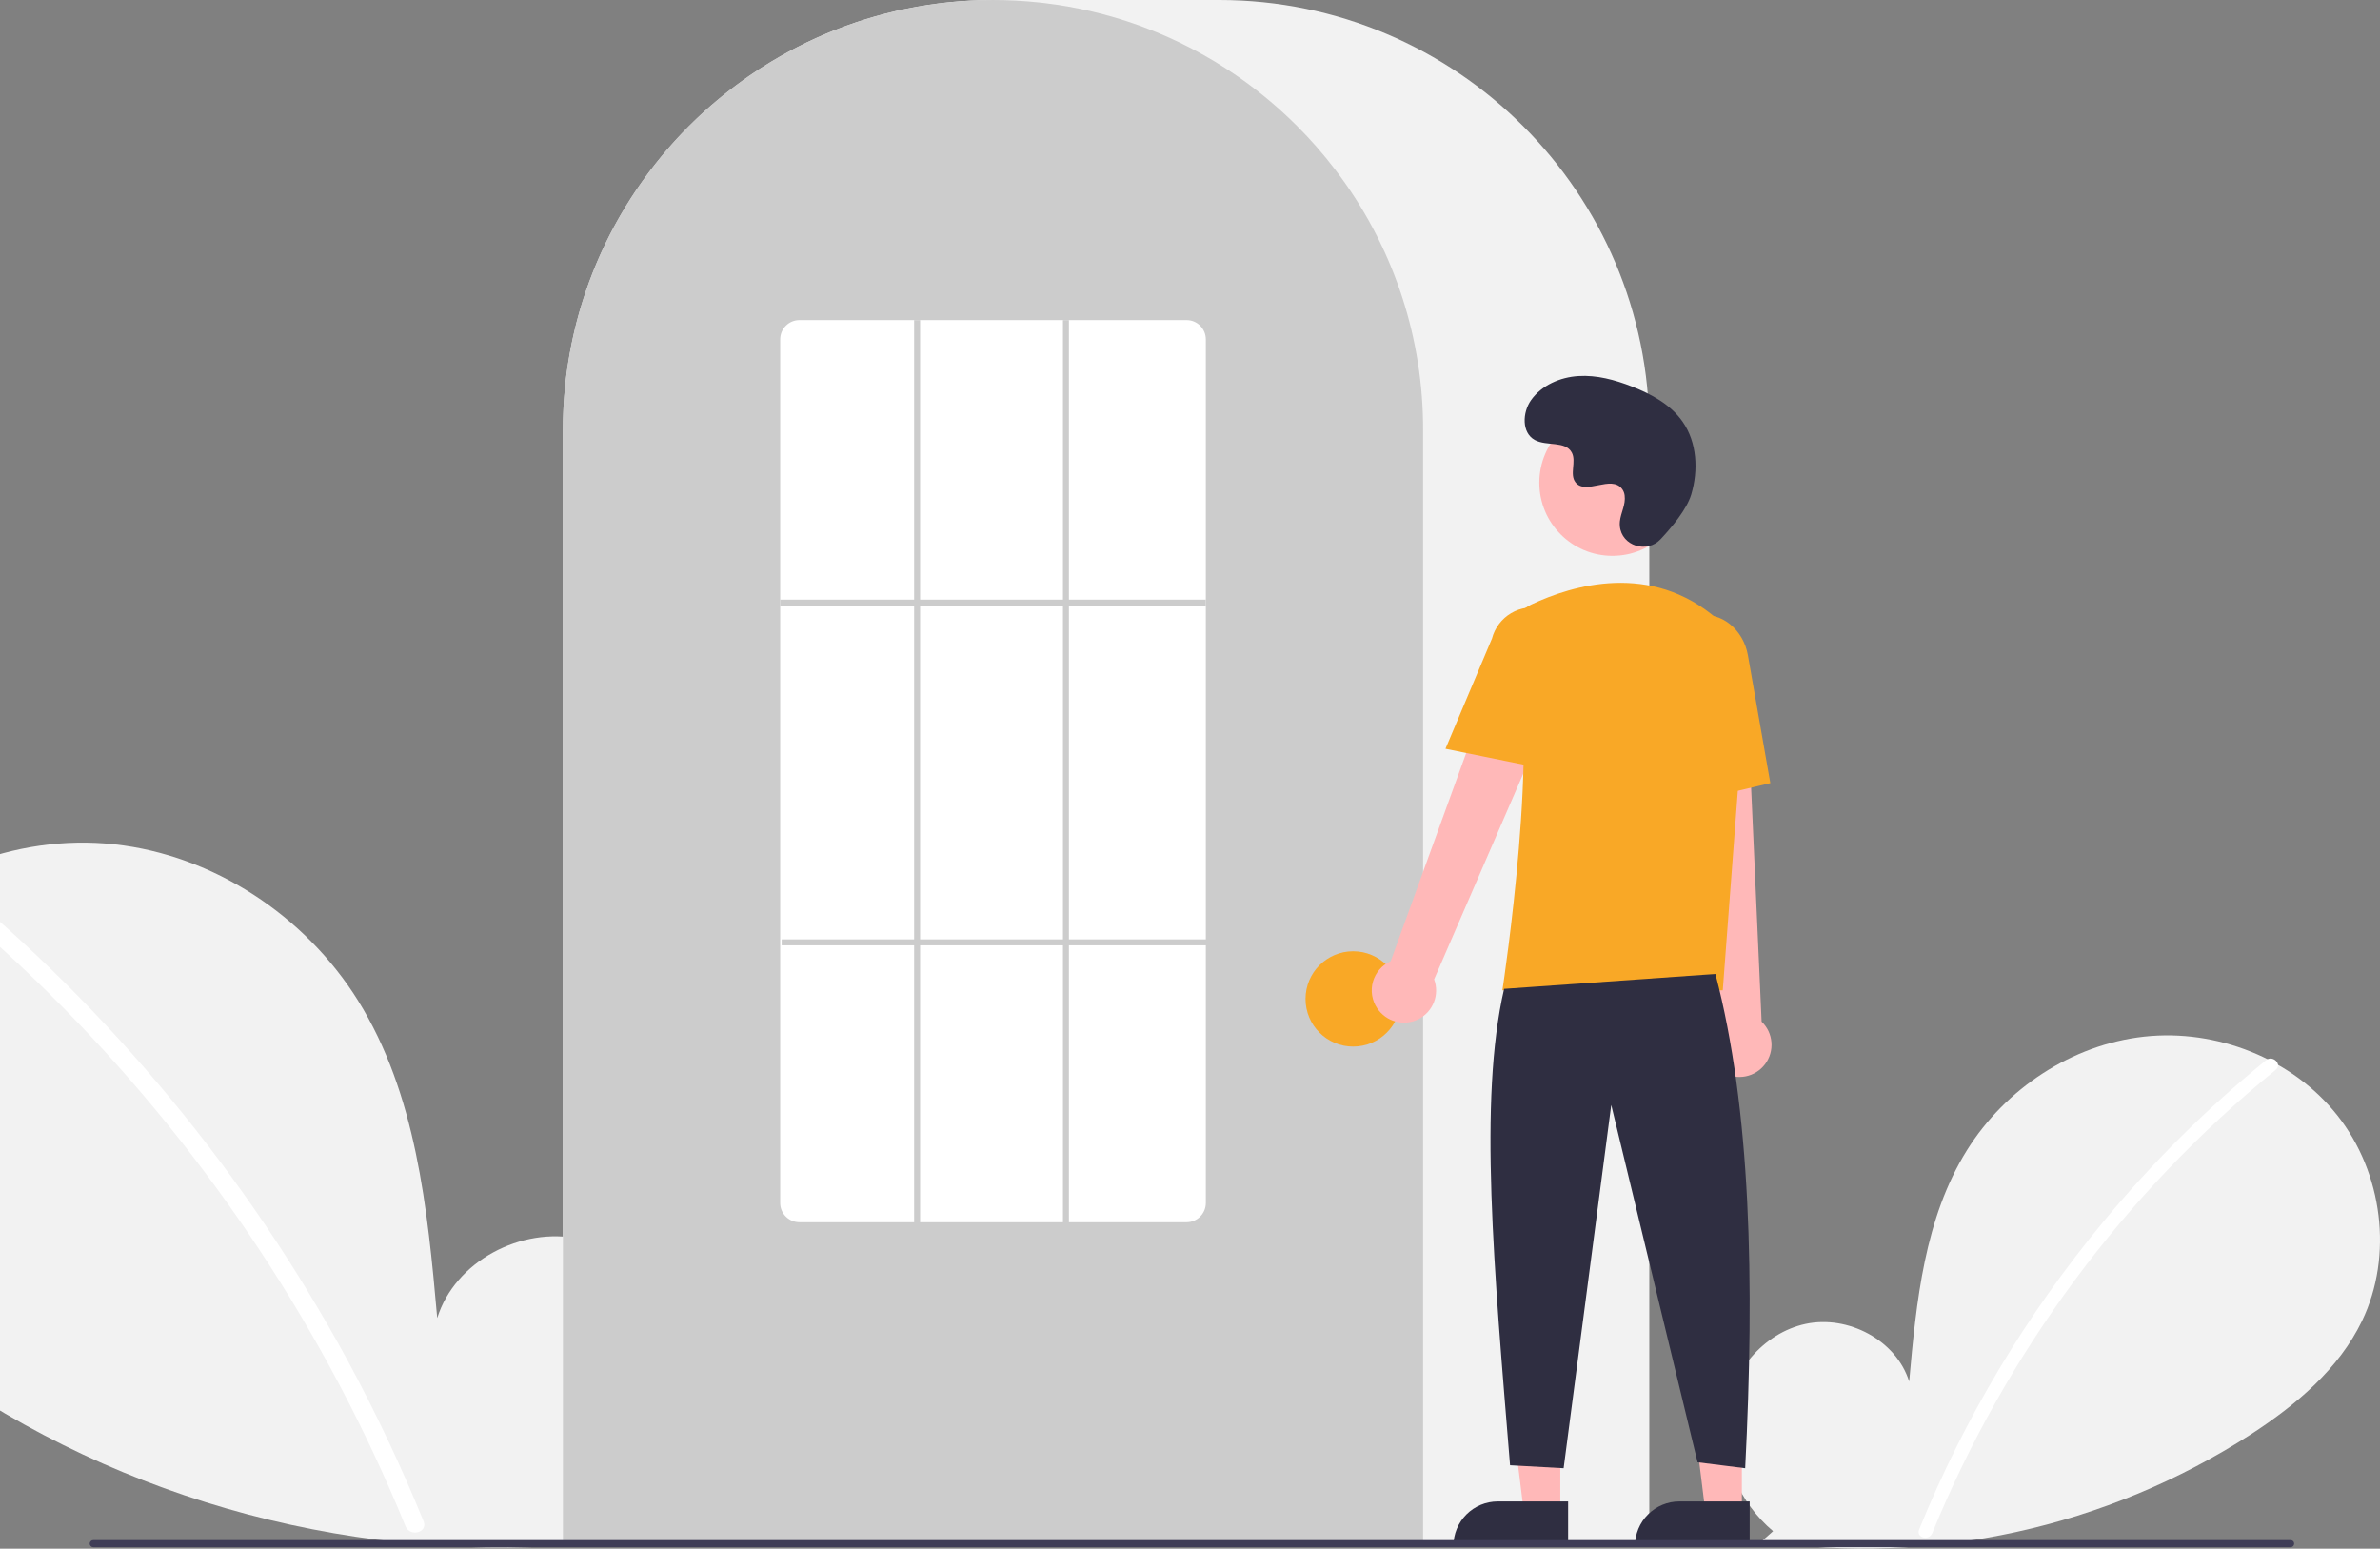 <svg width="375" height="244" viewBox="0 0 375 244" fill="none" xmlns="http://www.w3.org/2000/svg">
<rect x="0" y="0" width="375" height="244" fill="#808080" stroke="none"/>
<g clip-path="url(#clip0)">
<path d="M279.374 241.241C274.151 236.826 270.978 229.851 271.81 223.061C272.642 216.271 277.796 210.029 284.481 208.588C291.166 207.146 298.786 211.137 300.817 217.669C301.934 205.075 303.222 191.954 309.915 181.229C315.976 171.518 326.474 164.569 337.851 163.326C349.228 162.083 361.207 166.778 368.302 175.761C375.398 184.743 377.135 197.802 372.166 208.115C368.505 215.712 361.76 221.365 354.694 225.965C331.859 240.703 304.471 246.696 277.57 242.842L279.374 241.241Z" fill="#F2F2F2"/>
<path d="M357.052 167.039C347.664 174.687 339.052 183.241 331.34 192.578C319.271 207.139 309.504 223.465 302.381 240.987C301.859 242.265 303.934 242.821 304.45 241.557C316.105 213.081 334.712 187.982 358.569 168.556C359.64 167.684 358.114 166.173 357.052 167.039Z" fill="white"/>
<path d="M98.342 240.041C105.516 233.977 109.874 224.397 108.731 215.071C107.588 205.746 100.51 197.172 91.328 195.192C82.146 193.212 71.68 198.694 68.891 207.666C67.356 190.368 65.587 172.346 56.394 157.615C48.069 144.277 33.651 134.733 18.024 133.026C2.398 131.318 -14.055 137.767 -23.801 150.104C-33.546 162.442 -35.933 180.378 -29.107 194.542C-24.079 204.977 -14.815 212.742 -5.109 219.06C25.857 239.215 64.269 247.621 100.82 242.241" fill="#F2F2F2"/>
<path d="M-8.348 138.124C4.546 148.63 16.374 160.379 26.967 173.203C37.561 186.013 46.888 199.821 54.817 214.433C59.249 222.629 63.23 231.062 66.743 239.692C67.459 241.448 64.609 242.212 63.901 240.476C57.679 225.26 49.981 210.691 40.917 196.977C31.898 183.313 21.575 170.557 10.093 158.887C3.599 152.289 -3.253 146.054 -10.432 140.209C-11.903 139.011 -9.807 136.936 -8.348 138.124L-8.348 138.124Z" fill="white"/>
<path d="M259.869 243.466H88.697V67.786C88.697 30.409 119.096 0 156.462 0H192.104C229.47 0 259.869 30.409 259.869 67.786V243.466Z" fill="#F2F2F2"/>
<path d="M224.228 243.466H88.697V67.786C88.659 53.464 93.193 39.504 101.638 27.938C101.949 27.514 102.26 27.095 102.58 26.68C106.665 21.321 111.526 16.602 117.003 12.677C117.312 12.452 117.623 12.231 117.938 12.009C122.521 8.837 127.478 6.244 132.697 4.288C133.007 4.171 133.323 4.053 133.638 3.94C138.358 2.255 143.251 1.101 148.227 0.499C148.535 0.457 148.852 0.424 149.169 0.391C154.017 -0.128 158.908 -0.128 163.756 0.391C164.072 0.424 164.389 0.457 164.701 0.499C169.675 1.101 174.567 2.256 179.286 3.94C179.601 4.053 179.917 4.171 180.228 4.289C185.383 6.219 190.282 8.774 194.816 11.896C195.131 12.112 195.446 12.333 195.757 12.555C198.826 14.747 201.71 17.189 204.378 19.856C206.517 21.995 208.511 24.275 210.345 26.682C210.664 27.095 210.975 27.514 211.286 27.937C219.731 39.503 224.265 53.463 224.228 67.786V243.466Z" fill="#CCCCCC"/>
<path d="M213.207 164.891C217.351 164.891 220.71 161.53 220.71 157.385C220.71 153.24 217.351 149.879 213.207 149.879C209.063 149.879 205.703 153.24 205.703 157.385C205.703 161.53 209.063 164.891 213.207 164.891Z" fill="#F9A826"/>
<path d="M245.846 238.204H240.097L237.361 216.021L245.847 216.021L245.846 238.204Z" fill="#FFB8B8"/>
<path d="M235.99 236.561H247.078V243.544H229.009C229.009 242.627 229.189 241.719 229.54 240.872C229.891 240.024 230.405 239.254 231.053 238.606C231.702 237.957 232.471 237.443 233.318 237.092C234.165 236.741 235.073 236.561 235.99 236.561Z" fill="#2F2E41"/>
<path d="M274.453 238.204H268.704L265.968 216.021L274.454 216.021L274.453 238.204Z" fill="#FFB8B8"/>
<path d="M264.597 236.561H275.685V243.544H257.616C257.616 242.627 257.796 241.719 258.147 240.872C258.498 240.024 259.012 239.254 259.66 238.606C260.309 237.957 261.078 237.443 261.925 237.092C262.772 236.741 263.68 236.561 264.597 236.561Z" fill="#2F2E41"/>
<path d="M217.004 158.872C216.591 158.262 216.316 157.569 216.199 156.842C216.082 156.115 216.126 155.37 216.327 154.662C216.529 153.953 216.884 153.298 217.366 152.741C217.849 152.184 218.447 151.74 219.12 151.44L238.664 97.555L248.281 102.805L225.966 154.299C226.395 155.463 226.383 156.744 225.931 157.899C225.48 159.054 224.62 160.003 223.516 160.567C222.411 161.131 221.138 161.269 219.938 160.957C218.738 160.645 217.694 159.903 217.004 158.872Z" fill="#FFB8B8"/>
<path d="M271.516 168.997C270.877 168.631 270.327 168.128 269.903 167.526C269.479 166.924 269.192 166.235 269.063 165.51C268.933 164.785 268.964 164.04 269.154 163.328C269.344 162.616 269.687 161.955 270.16 161.39L264.105 104.389L275.05 104.889L277.566 160.957C278.462 161.814 279.012 162.971 279.113 164.207C279.213 165.443 278.857 166.674 278.111 167.665C277.366 168.656 276.282 169.339 275.067 169.584C273.851 169.83 272.588 169.621 271.516 168.997Z" fill="#FFB8B8"/>
<path d="M254.057 87.574C260.418 87.574 265.575 82.416 265.575 76.053C265.575 69.689 260.418 64.531 254.057 64.531C247.695 64.531 242.538 69.689 242.538 76.053C242.538 82.416 247.695 87.574 254.057 87.574Z" fill="#FFB8B8"/>
<path d="M271.443 156.033H236.717L236.759 155.763C236.822 155.359 242.948 115.214 238.43 102.08C237.976 100.79 238.016 99.377 238.541 98.114C239.067 96.851 240.041 95.827 241.276 95.239H241.276C247.734 92.197 260.132 88.451 270.596 97.542C272.135 98.902 273.338 100.602 274.108 102.506C274.878 104.411 275.194 106.469 275.032 108.517L271.443 156.033Z" fill="#F9A826"/>
<path d="M243.387 121.147L227.753 117.974L235.081 100.603C235.52 98.921 236.608 97.481 238.106 96.6C239.604 95.718 241.391 95.468 243.074 95.902C244.757 96.337 246.199 97.421 247.084 98.918C247.968 100.415 248.223 102.201 247.793 103.886L243.387 121.147Z" fill="#F9A826"/>
<path d="M263.41 127.038L262.47 105.486C261.757 101.435 264.076 97.605 267.641 96.979C271.208 96.355 274.691 99.165 275.407 103.246L278.939 123.384L263.41 127.038Z" fill="#F9A826"/>
<path d="M270.288 153.453C275.875 174.74 276.485 201.804 274.977 231.325L267.474 230.387L253.874 174.094L246.37 231.325L237.929 230.856C235.407 199.881 232.952 173.289 236.991 155.799L270.288 153.453Z" fill="#2F2E41"/>
<path d="M261.646 84.957C259.497 87.246 255.507 86.017 255.227 82.889C255.205 82.647 255.206 82.402 255.231 82.16C255.376 80.774 256.176 79.516 255.984 78.053C255.941 77.689 255.805 77.342 255.59 77.045C253.878 74.752 249.859 78.071 248.243 75.995C247.252 74.722 248.416 72.717 247.656 71.294C246.652 69.416 243.68 70.343 241.816 69.314C239.742 68.17 239.866 64.986 241.231 63.05C242.896 60.689 245.815 59.429 248.698 59.247C251.581 59.066 254.445 59.845 257.136 60.895C260.194 62.087 263.227 63.734 265.109 66.424C267.398 69.695 267.618 74.093 266.473 77.918C265.777 80.245 263.401 83.087 261.646 84.957Z" fill="#2F2E41"/>
<path d="M360.922 243.768H14.688C14.54 243.767 14.399 243.708 14.294 243.604C14.19 243.499 14.131 243.357 14.131 243.209C14.131 243.061 14.19 242.92 14.294 242.815C14.399 242.71 14.54 242.651 14.688 242.651H360.922C361.07 242.651 361.212 242.71 361.316 242.815C361.421 242.92 361.479 243.061 361.479 243.209C361.479 243.357 361.421 243.499 361.316 243.604C361.212 243.708 361.07 243.767 360.922 243.768Z" fill="#3F3D56"/>
<path d="M186.945 192.568H125.979C125.176 192.572 124.405 192.258 123.833 191.694C123.262 191.13 122.937 190.362 122.931 189.559V53.438C122.937 52.635 123.262 51.867 123.833 51.303C124.405 50.739 125.176 50.425 125.979 50.429H186.945C187.748 50.425 188.52 50.739 189.091 51.303C189.662 51.867 189.987 52.635 189.993 53.438V189.559C189.987 190.362 189.662 191.13 189.091 191.694C188.52 192.258 187.748 192.572 186.945 192.568Z" fill="white"/>
<path d="M189.993 94.473H122.931V95.411H189.993V94.473Z" fill="#CCCCCC"/>
<path d="M190.228 148.003H123.166V148.941H190.228V148.003Z" fill="#CCCCCC"/>
<path d="M144.972 50.429H144.034V193.037H144.972V50.429Z" fill="#CCCCCC"/>
<path d="M168.421 50.429H167.483V193.037H168.421V50.429Z" fill="#CCCCCC"/>
</g>
<defs>
<clipPath id="clip0">
<rect width="408" height="244" fill="white" transform="translate(-33)"/>
</clipPath>
</defs>
</svg>
